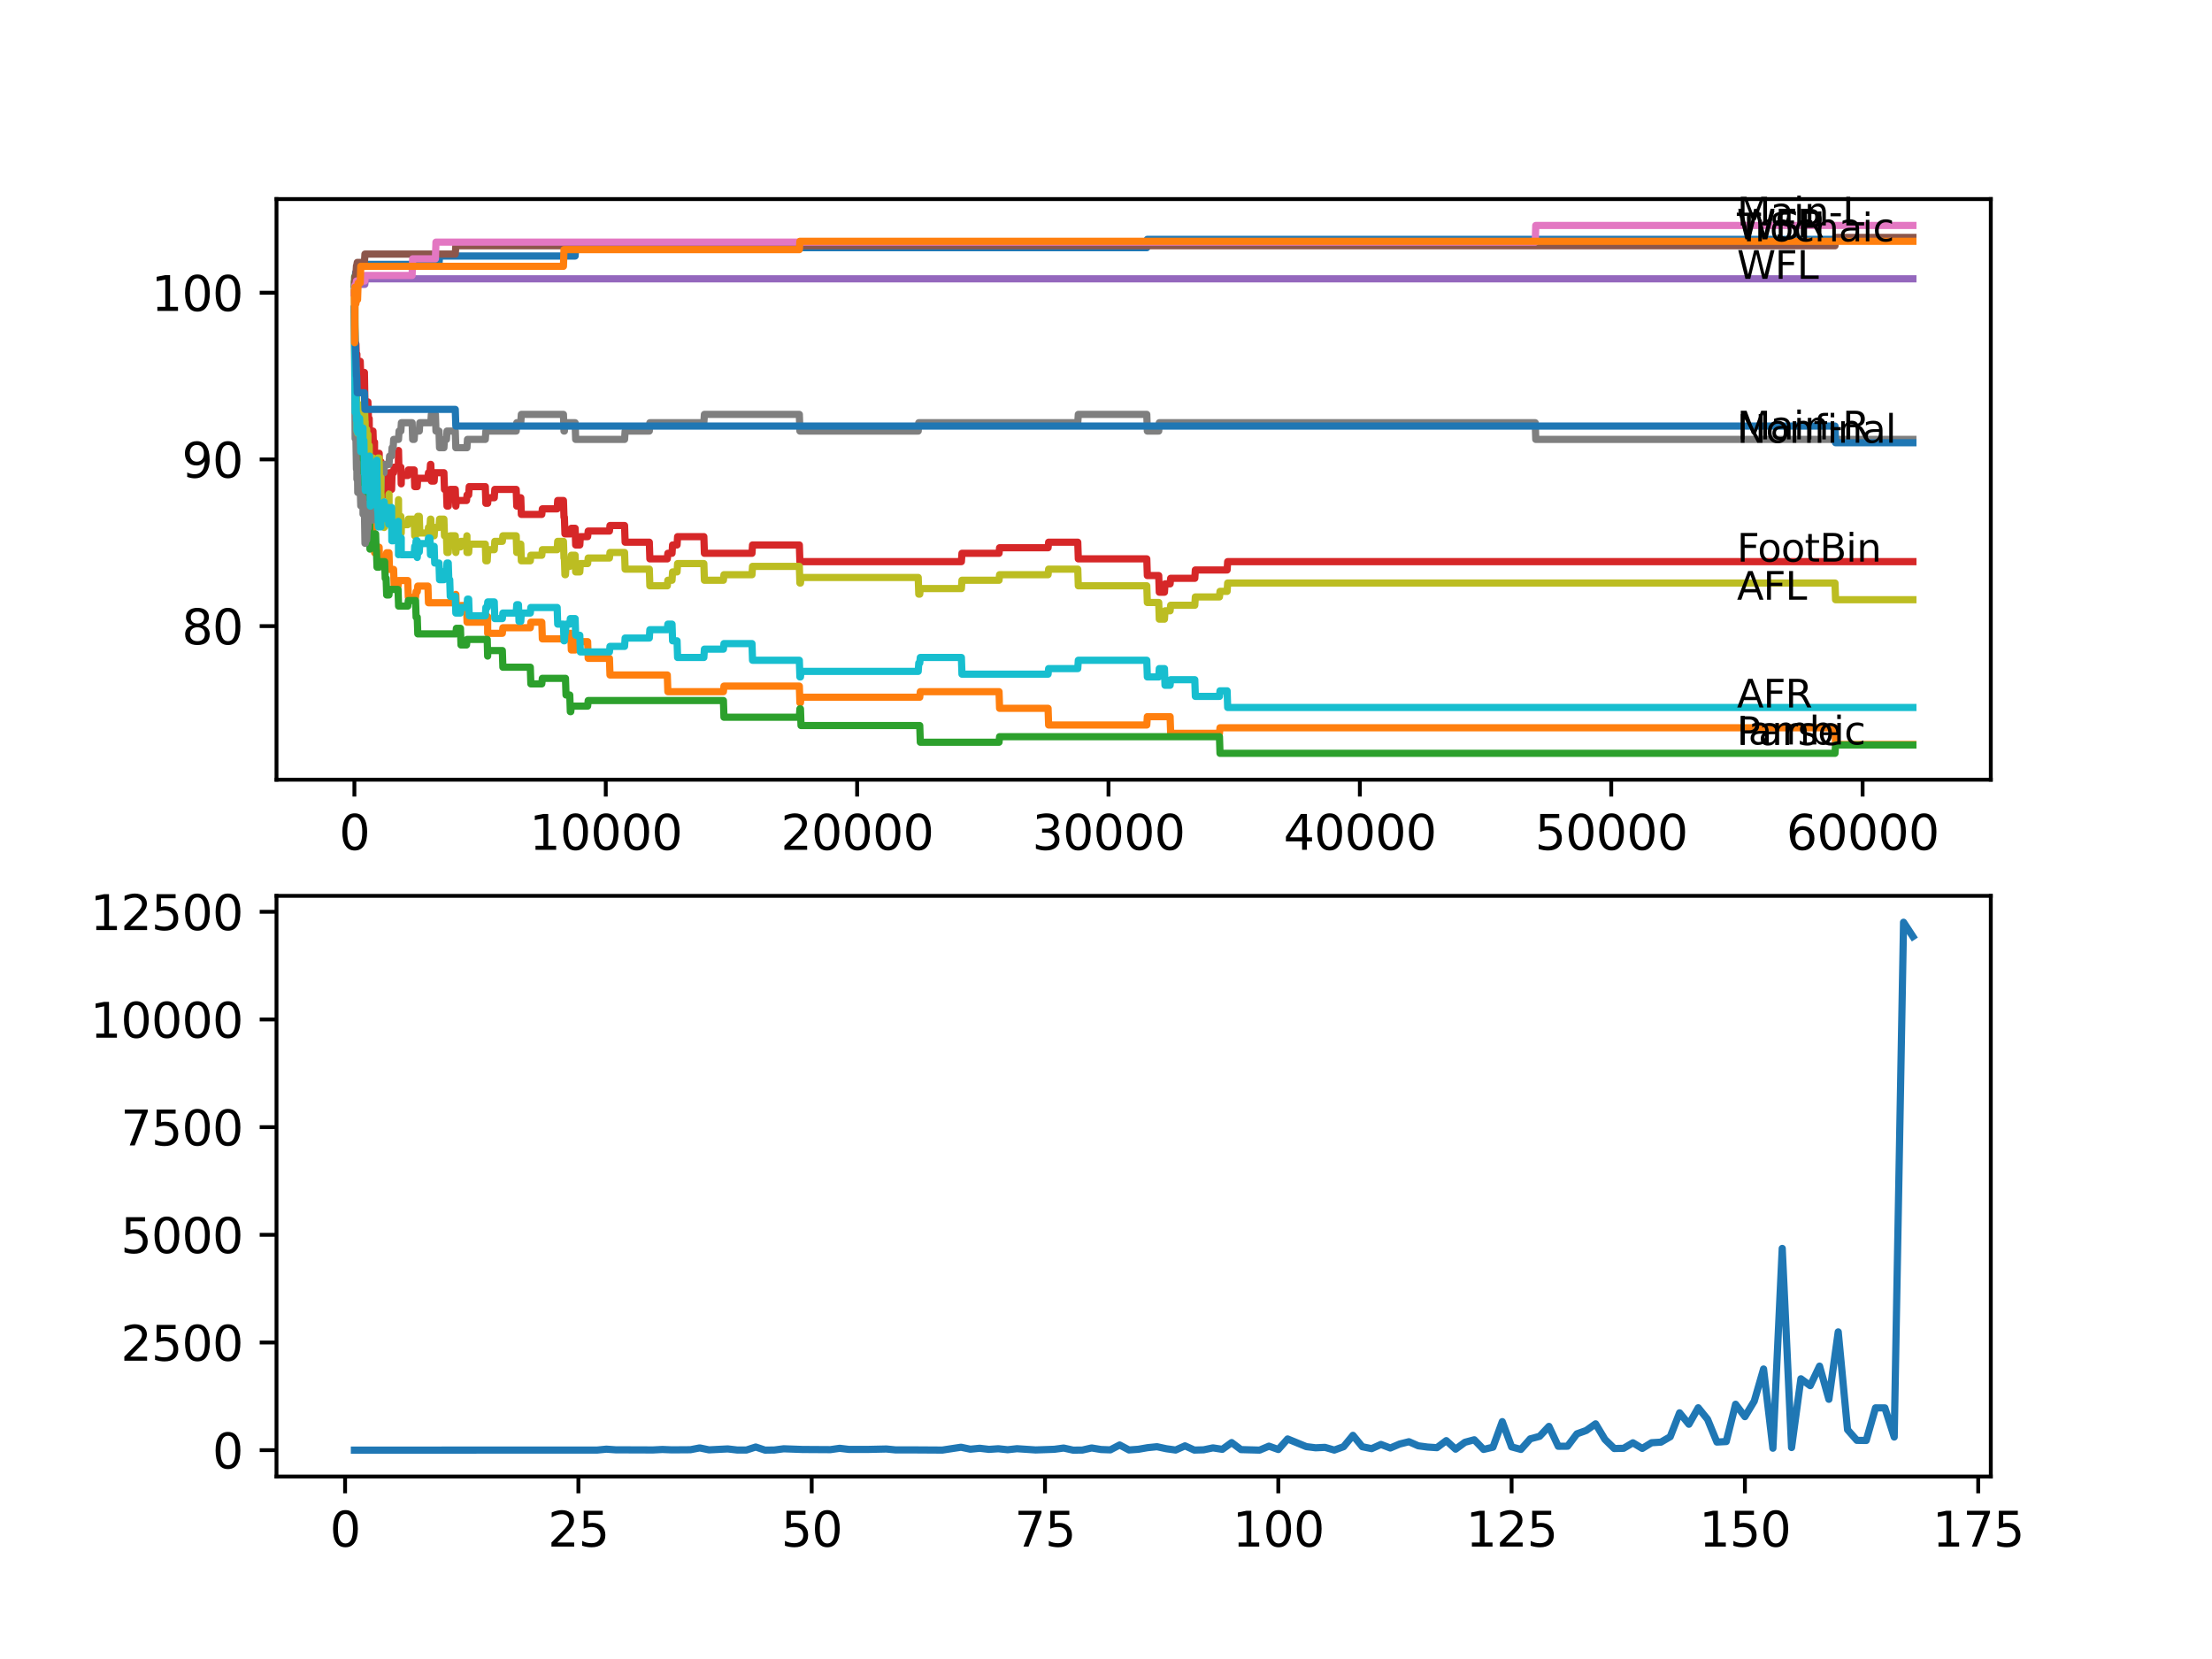 <?xml version="1.0" encoding="utf-8" standalone="no"?>
<!DOCTYPE svg PUBLIC "-//W3C//DTD SVG 1.1//EN"
  "http://www.w3.org/Graphics/SVG/1.1/DTD/svg11.dtd">
<svg xmlns:xlink="http://www.w3.org/1999/xlink" width="460.8pt" height="345.6pt" viewBox="0 0 460.8 345.6" xmlns="http://www.w3.org/2000/svg" version="1.1">
 <defs>
  <style type="text/css">*{stroke-linejoin: round; stroke-linecap: butt}</style>
 </defs>
 <g id="figure_1">
  <g id="patch_1">
   <path d="M 0 345.6 
L 460.8 345.6 
L 460.8 0 
L 0 0 
z
" style="fill: #ffffff"/>
  </g>
  <g id="axes_1">
   <g id="patch_2">
    <path d="M 57.6 162.432 
L 414.72 162.432 
L 414.72 41.472 
L 57.6 41.472 
z
" style="fill: #ffffff"/>
   </g>
   <g id="matplotlib.axis_1">
    <g id="xtick_1">
     <g id="line2d_1">
      <defs>
       <path id="md9ce8e6c8e" d="M 0 0 
L 0 3.5 
" style="stroke: #000000; stroke-width: 0.8"/>
      </defs>
      <g>
       <use xlink:href="#md9ce8e6c8e" x="73.827" y="162.432" style="stroke: #000000; stroke-width: 0.8"/>
      </g>
     </g>
     <g id="text_1">
      <!-- 0 -->
      <g transform="translate(70.646 177.03)scale(0.1 -0.1)">
       <defs>
        <path id="DejaVuSans-30" d="M 2034 4250 
Q 1547 4250 1301 3770 
Q 1056 3291 1056 2328 
Q 1056 1369 1301 889 
Q 1547 409 2034 409 
Q 2525 409 2770 889 
Q 3016 1369 3016 2328 
Q 3016 3291 2770 3770 
Q 2525 4250 2034 4250 
z
M 2034 4750 
Q 2819 4750 3233 4129 
Q 3647 3509 3647 2328 
Q 3647 1150 3233 529 
Q 2819 -91 2034 -91 
Q 1250 -91 836 529 
Q 422 1150 422 2328 
Q 422 3509 836 4129 
Q 1250 4750 2034 4750 
z
" transform="scale(0.016)"/>
       </defs>
       <use xlink:href="#DejaVuSans-30"/>
      </g>
     </g>
    </g>
    <g id="xtick_2">
     <g id="line2d_2">
      <g>
       <use xlink:href="#md9ce8e6c8e" x="126.192" y="162.432" style="stroke: #000000; stroke-width: 0.8"/>
      </g>
     </g>
     <g id="text_2">
      <!-- 10000 -->
      <g transform="translate(110.286 177.03)scale(0.1 -0.1)">
       <defs>
        <path id="DejaVuSans-31" d="M 794 531 
L 1825 531 
L 1825 4091 
L 703 3866 
L 703 4441 
L 1819 4666 
L 2450 4666 
L 2450 531 
L 3481 531 
L 3481 0 
L 794 0 
L 794 531 
z
" transform="scale(0.016)"/>
       </defs>
       <use xlink:href="#DejaVuSans-31"/>
       <use xlink:href="#DejaVuSans-30" x="63.623"/>
       <use xlink:href="#DejaVuSans-30" x="127.246"/>
       <use xlink:href="#DejaVuSans-30" x="190.869"/>
       <use xlink:href="#DejaVuSans-30" x="254.492"/>
      </g>
     </g>
    </g>
    <g id="xtick_3">
     <g id="line2d_3">
      <g>
       <use xlink:href="#md9ce8e6c8e" x="178.556" y="162.432" style="stroke: #000000; stroke-width: 0.8"/>
      </g>
     </g>
     <g id="text_3">
      <!-- 20000 -->
      <g transform="translate(162.65 177.03)scale(0.1 -0.1)">
       <defs>
        <path id="DejaVuSans-32" d="M 1228 531 
L 3431 531 
L 3431 0 
L 469 0 
L 469 531 
Q 828 903 1448 1529 
Q 2069 2156 2228 2338 
Q 2531 2678 2651 2914 
Q 2772 3150 2772 3378 
Q 2772 3750 2511 3984 
Q 2250 4219 1831 4219 
Q 1534 4219 1204 4116 
Q 875 4013 500 3803 
L 500 4441 
Q 881 4594 1212 4672 
Q 1544 4750 1819 4750 
Q 2544 4750 2975 4387 
Q 3406 4025 3406 3419 
Q 3406 3131 3298 2873 
Q 3191 2616 2906 2266 
Q 2828 2175 2409 1742 
Q 1991 1309 1228 531 
z
" transform="scale(0.016)"/>
       </defs>
       <use xlink:href="#DejaVuSans-32"/>
       <use xlink:href="#DejaVuSans-30" x="63.623"/>
       <use xlink:href="#DejaVuSans-30" x="127.246"/>
       <use xlink:href="#DejaVuSans-30" x="190.869"/>
       <use xlink:href="#DejaVuSans-30" x="254.492"/>
      </g>
     </g>
    </g>
    <g id="xtick_4">
     <g id="line2d_4">
      <g>
       <use xlink:href="#md9ce8e6c8e" x="230.921" y="162.432" style="stroke: #000000; stroke-width: 0.8"/>
      </g>
     </g>
     <g id="text_4">
      <!-- 30000 -->
      <g transform="translate(215.015 177.03)scale(0.1 -0.1)">
       <defs>
        <path id="DejaVuSans-33" d="M 2597 2516 
Q 3050 2419 3304 2112 
Q 3559 1806 3559 1356 
Q 3559 666 3084 287 
Q 2609 -91 1734 -91 
Q 1441 -91 1130 -33 
Q 819 25 488 141 
L 488 750 
Q 750 597 1062 519 
Q 1375 441 1716 441 
Q 2309 441 2620 675 
Q 2931 909 2931 1356 
Q 2931 1769 2642 2001 
Q 2353 2234 1838 2234 
L 1294 2234 
L 1294 2753 
L 1863 2753 
Q 2328 2753 2575 2939 
Q 2822 3125 2822 3475 
Q 2822 3834 2567 4026 
Q 2313 4219 1838 4219 
Q 1578 4219 1281 4162 
Q 984 4106 628 3988 
L 628 4550 
Q 988 4650 1302 4700 
Q 1616 4750 1894 4750 
Q 2613 4750 3031 4423 
Q 3450 4097 3450 3541 
Q 3450 3153 3228 2886 
Q 3006 2619 2597 2516 
z
" transform="scale(0.016)"/>
       </defs>
       <use xlink:href="#DejaVuSans-33"/>
       <use xlink:href="#DejaVuSans-30" x="63.623"/>
       <use xlink:href="#DejaVuSans-30" x="127.246"/>
       <use xlink:href="#DejaVuSans-30" x="190.869"/>
       <use xlink:href="#DejaVuSans-30" x="254.492"/>
      </g>
     </g>
    </g>
    <g id="xtick_5">
     <g id="line2d_5">
      <g>
       <use xlink:href="#md9ce8e6c8e" x="283.285" y="162.432" style="stroke: #000000; stroke-width: 0.8"/>
      </g>
     </g>
     <g id="text_5">
      <!-- 40000 -->
      <g transform="translate(267.379 177.03)scale(0.1 -0.1)">
       <defs>
        <path id="DejaVuSans-34" d="M 2419 4116 
L 825 1625 
L 2419 1625 
L 2419 4116 
z
M 2253 4666 
L 3047 4666 
L 3047 1625 
L 3713 1625 
L 3713 1100 
L 3047 1100 
L 3047 0 
L 2419 0 
L 2419 1100 
L 313 1100 
L 313 1709 
L 2253 4666 
z
" transform="scale(0.016)"/>
       </defs>
       <use xlink:href="#DejaVuSans-34"/>
       <use xlink:href="#DejaVuSans-30" x="63.623"/>
       <use xlink:href="#DejaVuSans-30" x="127.246"/>
       <use xlink:href="#DejaVuSans-30" x="190.869"/>
       <use xlink:href="#DejaVuSans-30" x="254.492"/>
      </g>
     </g>
    </g>
    <g id="xtick_6">
     <g id="line2d_6">
      <g>
       <use xlink:href="#md9ce8e6c8e" x="335.65" y="162.432" style="stroke: #000000; stroke-width: 0.8"/>
      </g>
     </g>
     <g id="text_6">
      <!-- 50000 -->
      <g transform="translate(319.744 177.03)scale(0.1 -0.1)">
       <defs>
        <path id="DejaVuSans-35" d="M 691 4666 
L 3169 4666 
L 3169 4134 
L 1269 4134 
L 1269 2991 
Q 1406 3038 1543 3061 
Q 1681 3084 1819 3084 
Q 2600 3084 3056 2656 
Q 3513 2228 3513 1497 
Q 3513 744 3044 326 
Q 2575 -91 1722 -91 
Q 1428 -91 1123 -41 
Q 819 9 494 109 
L 494 744 
Q 775 591 1075 516 
Q 1375 441 1709 441 
Q 2250 441 2565 725 
Q 2881 1009 2881 1497 
Q 2881 1984 2565 2268 
Q 2250 2553 1709 2553 
Q 1456 2553 1204 2497 
Q 953 2441 691 2322 
L 691 4666 
z
" transform="scale(0.016)"/>
       </defs>
       <use xlink:href="#DejaVuSans-35"/>
       <use xlink:href="#DejaVuSans-30" x="63.623"/>
       <use xlink:href="#DejaVuSans-30" x="127.246"/>
       <use xlink:href="#DejaVuSans-30" x="190.869"/>
       <use xlink:href="#DejaVuSans-30" x="254.492"/>
      </g>
     </g>
    </g>
    <g id="xtick_7">
     <g id="line2d_7">
      <g>
       <use xlink:href="#md9ce8e6c8e" x="388.014" y="162.432" style="stroke: #000000; stroke-width: 0.8"/>
      </g>
     </g>
     <g id="text_7">
      <!-- 60000 -->
      <g transform="translate(372.108 177.03)scale(0.1 -0.1)">
       <defs>
        <path id="DejaVuSans-36" d="M 2113 2584 
Q 1688 2584 1439 2293 
Q 1191 2003 1191 1497 
Q 1191 994 1439 701 
Q 1688 409 2113 409 
Q 2538 409 2786 701 
Q 3034 994 3034 1497 
Q 3034 2003 2786 2293 
Q 2538 2584 2113 2584 
z
M 3366 4563 
L 3366 3988 
Q 3128 4100 2886 4159 
Q 2644 4219 2406 4219 
Q 1781 4219 1451 3797 
Q 1122 3375 1075 2522 
Q 1259 2794 1537 2939 
Q 1816 3084 2150 3084 
Q 2853 3084 3261 2657 
Q 3669 2231 3669 1497 
Q 3669 778 3244 343 
Q 2819 -91 2113 -91 
Q 1303 -91 875 529 
Q 447 1150 447 2328 
Q 447 3434 972 4092 
Q 1497 4750 2381 4750 
Q 2619 4750 2861 4703 
Q 3103 4656 3366 4563 
z
" transform="scale(0.016)"/>
       </defs>
       <use xlink:href="#DejaVuSans-36"/>
       <use xlink:href="#DejaVuSans-30" x="63.623"/>
       <use xlink:href="#DejaVuSans-30" x="127.246"/>
       <use xlink:href="#DejaVuSans-30" x="190.869"/>
       <use xlink:href="#DejaVuSans-30" x="254.492"/>
      </g>
     </g>
    </g>
   </g>
   <g id="matplotlib.axis_2">
    <g id="ytick_1">
     <g id="line2d_8">
      <defs>
       <path id="me096896480" d="M 0 0 
L -3.5 0 
" style="stroke: #000000; stroke-width: 0.8"/>
      </defs>
      <g>
       <use xlink:href="#me096896480" x="57.6" y="130.427" style="stroke: #000000; stroke-width: 0.8"/>
      </g>
     </g>
     <g id="text_8">
      <!-- 80 -->
      <g transform="translate(37.875 134.226)scale(0.1 -0.1)">
       <defs>
        <path id="DejaVuSans-38" d="M 2034 2216 
Q 1584 2216 1326 1975 
Q 1069 1734 1069 1313 
Q 1069 891 1326 650 
Q 1584 409 2034 409 
Q 2484 409 2743 651 
Q 3003 894 3003 1313 
Q 3003 1734 2745 1975 
Q 2488 2216 2034 2216 
z
M 1403 2484 
Q 997 2584 770 2862 
Q 544 3141 544 3541 
Q 544 4100 942 4425 
Q 1341 4750 2034 4750 
Q 2731 4750 3128 4425 
Q 3525 4100 3525 3541 
Q 3525 3141 3298 2862 
Q 3072 2584 2669 2484 
Q 3125 2378 3379 2068 
Q 3634 1759 3634 1313 
Q 3634 634 3220 271 
Q 2806 -91 2034 -91 
Q 1263 -91 848 271 
Q 434 634 434 1313 
Q 434 1759 690 2068 
Q 947 2378 1403 2484 
z
M 1172 3481 
Q 1172 3119 1398 2916 
Q 1625 2713 2034 2713 
Q 2441 2713 2670 2916 
Q 2900 3119 2900 3481 
Q 2900 3844 2670 4047 
Q 2441 4250 2034 4250 
Q 1625 4250 1398 4047 
Q 1172 3844 1172 3481 
z
" transform="scale(0.016)"/>
       </defs>
       <use xlink:href="#DejaVuSans-38"/>
       <use xlink:href="#DejaVuSans-30" x="63.623"/>
      </g>
     </g>
    </g>
    <g id="ytick_2">
     <g id="line2d_9">
      <g>
       <use xlink:href="#me096896480" x="57.6" y="95.701" style="stroke: #000000; stroke-width: 0.8"/>
      </g>
     </g>
     <g id="text_9">
      <!-- 90 -->
      <g transform="translate(37.875 99.501)scale(0.1 -0.1)">
       <defs>
        <path id="DejaVuSans-39" d="M 703 97 
L 703 672 
Q 941 559 1184 500 
Q 1428 441 1663 441 
Q 2288 441 2617 861 
Q 2947 1281 2994 2138 
Q 2813 1869 2534 1725 
Q 2256 1581 1919 1581 
Q 1219 1581 811 2004 
Q 403 2428 403 3163 
Q 403 3881 828 4315 
Q 1253 4750 1959 4750 
Q 2769 4750 3195 4129 
Q 3622 3509 3622 2328 
Q 3622 1225 3098 567 
Q 2575 -91 1691 -91 
Q 1453 -91 1209 -44 
Q 966 3 703 97 
z
M 1959 2075 
Q 2384 2075 2632 2365 
Q 2881 2656 2881 3163 
Q 2881 3666 2632 3958 
Q 2384 4250 1959 4250 
Q 1534 4250 1286 3958 
Q 1038 3666 1038 3163 
Q 1038 2656 1286 2365 
Q 1534 2075 1959 2075 
z
" transform="scale(0.016)"/>
       </defs>
       <use xlink:href="#DejaVuSans-39"/>
       <use xlink:href="#DejaVuSans-30" x="63.623"/>
      </g>
     </g>
    </g>
    <g id="ytick_3">
     <g id="line2d_10">
      <g>
       <use xlink:href="#me096896480" x="57.6" y="60.976" style="stroke: #000000; stroke-width: 0.8"/>
      </g>
     </g>
     <g id="text_10">
      <!-- 100 -->
      <g transform="translate(31.512 64.775)scale(0.1 -0.1)">
       <use xlink:href="#DejaVuSans-31"/>
       <use xlink:href="#DejaVuSans-30" x="63.623"/>
       <use xlink:href="#DejaVuSans-30" x="127.246"/>
      </g>
     </g>
    </g>
   </g>
   <g id="line2d_11">
    <path d="M 73.833 60.976 
L 73.958 58.545 
L 73.969 58.545 
L 74.084 56.809 
L 74.346 56.809 
L 74.461 55.073 
L 91.448 55.073 
L 91.563 53.336 
L 119.809 53.336 
L 119.924 51.6 
L 238.896 51.6 
L 239.011 49.864 
L 398.487 49.864 
L 398.487 49.864 
" clip-path="url(#p4c810c1d4b)" style="fill: none; stroke: #1f77b4; stroke-width: 1.5; stroke-linecap: square"/>
   </g>
   <g id="line2d_12">
    <path d="M 73.833 60.976 
L 73.838 60.976 
L 73.869 60.282 
L 73.885 65.49 
L 74.011 75.908 
L 74.026 75.908 
L 74.152 86.326 
L 74.267 86.326 
L 74.309 85.631 
L 74.314 89.104 
L 74.377 86.21 
L 74.403 89.682 
L 74.487 88.525 
L 74.524 88.525 
L 74.639 94.312 
L 74.943 94.312 
L 75.058 97.785 
L 75.194 97.785 
L 75.215 96.627 
L 75.22 100.1 
L 75.299 98.942 
L 75.618 98.942 
L 75.639 97.785 
L 75.645 101.257 
L 75.718 101.257 
L 75.995 101.257 
L 76.095 96.627 
L 76.111 100.1 
L 76.158 100.1 
L 76.273 103.573 
L 76.472 103.573 
L 76.587 107.045 
L 76.765 107.045 
L 76.88 105.888 
L 76.99 105.888 
L 77.069 101.257 
L 77.106 104.73 
L 77.226 104.73 
L 77.341 108.203 
L 77.582 108.203 
L 77.697 111.675 
L 77.928 111.675 
L 78.043 115.148 
L 78.425 115.148 
L 78.54 113.99 
L 78.98 113.99 
L 79.095 117.463 
L 80.132 117.463 
L 80.247 116.305 
L 80.436 116.305 
L 80.551 115.148 
L 81.028 115.148 
L 81.143 118.62 
L 81.996 118.62 
L 82.112 122.093 
L 82.918 122.093 
L 83.033 120.935 
L 84.944 120.935 
L 85.06 124.408 
L 86.568 124.408 
L 86.683 123.25 
L 86.919 123.25 
L 87.034 122.093 
L 89.144 122.093 
L 89.259 125.565 
L 94.841 125.565 
L 94.957 123.829 
L 94.962 123.829 
L 95.077 127.302 
L 95.92 127.302 
L 96.035 126.144 
L 97.182 126.144 
L 97.297 129.617 
L 101.497 129.617 
L 101.586 128.459 
L 101.591 131.932 
L 101.596 131.932 
L 104.644 131.932 
L 104.759 130.774 
L 110.472 130.774 
L 110.587 129.617 
L 112.865 129.617 
L 112.98 133.089 
L 118.693 133.089 
L 118.809 131.932 
L 118.903 131.932 
L 119.018 135.404 
L 119.809 135.404 
L 119.924 133.668 
L 122.416 133.668 
L 122.532 137.14 
L 126.956 137.14 
L 127.072 140.613 
L 139.011 140.613 
L 139.126 144.085 
L 150.699 144.085 
L 150.814 142.928 
L 166.518 142.928 
L 166.633 146.4 
L 166.753 146.4 
L 166.869 145.243 
L 191.6 145.243 
L 191.716 144.085 
L 208.116 144.085 
L 208.231 147.558 
L 218.333 147.558 
L 218.448 151.031 
L 238.896 151.031 
L 239.011 149.294 
L 243.755 149.294 
L 243.871 152.767 
L 254.035 152.767 
L 254.15 151.609 
L 382.265 151.609 
L 382.38 155.082 
L 398.487 155.082 
L 398.487 155.082 
" clip-path="url(#p4c810c1d4b)" style="fill: none; stroke: #ff7f0e; stroke-width: 1.5; stroke-linecap: square"/>
   </g>
   <g id="line2d_13">
    <path d="M 73.833 59.24 
L 73.875 57.677 
L 73.89 63.754 
L 73.911 62.018 
L 74.026 84.3 
L 74.053 83.721 
L 74.063 83.721 
L 74.105 87.194 
L 74.152 83.432 
L 74.173 83.432 
L 74.267 83.432 
L 74.377 89.682 
L 74.383 88.988 
L 74.403 88.988 
L 74.519 92.46 
L 74.524 92.46 
L 74.582 91.766 
L 74.587 95.238 
L 74.613 95.238 
L 74.943 95.238 
L 75.058 94.081 
L 75.194 94.081 
L 75.309 100.158 
L 75.618 100.158 
L 75.734 103.63 
L 75.912 103.63 
L 76.027 101.894 
L 76.058 101.894 
L 76.095 105.367 
L 76.173 104.672 
L 76.472 104.672 
L 76.587 103.978 
L 76.765 103.978 
L 76.88 107.45 
L 76.99 107.45 
L 77.069 114.395 
L 77.106 113.238 
L 77.582 113.238 
L 77.697 112.37 
L 77.928 112.37 
L 78.043 111.212 
L 78.247 111.212 
L 78.362 114.685 
L 78.425 114.685 
L 78.54 118.157 
L 78.98 118.157 
L 79.095 117 
L 80.132 117 
L 80.247 120.472 
L 80.436 120.472 
L 80.551 123.945 
L 81.028 123.945 
L 81.143 122.787 
L 82.918 122.787 
L 83.033 126.26 
L 84.944 126.26 
L 85.06 125.102 
L 86.568 125.102 
L 86.683 128.575 
L 86.919 128.575 
L 87.034 132.047 
L 94.962 132.047 
L 95.077 130.89 
L 95.92 130.89 
L 96.035 134.362 
L 97.182 134.362 
L 97.297 133.205 
L 101.497 133.205 
L 101.586 136.677 
L 101.607 135.52 
L 104.644 135.52 
L 104.759 138.992 
L 110.472 138.992 
L 110.587 142.465 
L 112.865 142.465 
L 112.98 141.307 
L 117.798 141.307 
L 117.913 144.78 
L 118.693 144.78 
L 118.809 148.252 
L 118.903 148.252 
L 119.018 147.095 
L 122.416 147.095 
L 122.532 145.937 
L 150.699 145.937 
L 150.814 149.41 
L 166.518 149.41 
L 166.633 147.674 
L 166.753 147.674 
L 166.869 151.146 
L 191.6 151.146 
L 191.716 154.619 
L 208.116 154.619 
L 208.231 153.461 
L 254.035 153.461 
L 254.15 156.934 
L 382.265 156.934 
L 382.38 155.198 
L 398.487 155.198 
L 398.487 155.198 
" clip-path="url(#p4c810c1d4b)" style="fill: none; stroke: #2ca02c; stroke-width: 1.5; stroke-linecap: square"/>
   </g>
   <g id="line2d_14">
    <path d="M 73.833 64.449 
L 73.843 64.449 
L 73.953 79.207 
L 73.875 63.87 
L 73.969 76.892 
L 73.979 76.892 
L 74.11 71.683 
L 74.147 71.683 
L 74.262 75.156 
L 74.267 75.156 
L 74.346 73.767 
L 74.351 77.239 
L 74.362 77.239 
L 74.377 77.239 
L 74.487 76.545 
L 74.524 80.017 
L 74.602 79.323 
L 74.634 79.323 
L 74.749 78.165 
L 74.906 78.165 
L 75.021 75.271 
L 75.042 75.271 
L 75.158 78.744 
L 75.215 78.744 
L 75.33 77.876 
L 75.613 77.876 
L 75.618 81.348 
L 75.723 79.323 
L 75.807 79.323 
L 75.912 77.586 
L 76.032 84.531 
L 76.058 84.531 
L 76.095 88.004 
L 76.168 86.152 
L 76.472 86.152 
L 76.598 83.721 
L 76.639 83.721 
L 76.755 87.194 
L 76.907 87.194 
L 76.99 94.139 
L 77.022 92.981 
L 77.058 89.509 
L 77.132 91.824 
L 77.226 91.824 
L 77.341 90.666 
L 77.582 90.666 
L 77.697 89.798 
L 77.812 93.271 
L 77.928 93.271 
L 78.022 92.113 
L 78.027 95.586 
L 78.195 95.586 
L 78.31 99.058 
L 78.425 99.058 
L 78.509 102.531 
L 78.535 100.794 
L 78.655 97.322 
L 78.718 97.322 
L 78.834 95.586 
L 78.98 95.586 
L 78.991 94.428 
L 78.996 97.901 
L 79.08 97.901 
L 79.258 97.901 
L 79.336 96.164 
L 79.341 99.637 
L 79.362 99.637 
L 80.001 99.637 
L 80.027 103.11 
L 80.111 101.373 
L 80.855 101.373 
L 80.97 99.637 
L 81.028 99.637 
L 81.143 98.479 
L 81.567 98.479 
L 81.577 101.952 
L 81.677 98.479 
L 81.996 98.479 
L 82.112 97.322 
L 82.986 97.322 
L 83.017 93.849 
L 83.096 97.322 
L 83.504 97.322 
L 83.583 100.794 
L 83.614 99.058 
L 84.944 99.058 
L 85.06 97.901 
L 86.28 97.901 
L 86.395 101.373 
L 86.908 101.373 
L 87.023 99.637 
L 89.144 99.637 
L 89.259 98.479 
L 89.563 98.479 
L 89.678 96.743 
L 89.746 96.743 
L 89.861 100.216 
L 90.443 100.216 
L 90.558 98.479 
L 92.474 98.479 
L 92.59 101.952 
L 93.003 101.952 
L 93.119 105.425 
L 93.38 105.425 
L 93.496 103.688 
L 93.684 103.688 
L 93.799 101.952 
L 94.841 101.952 
L 94.957 105.425 
L 94.962 105.425 
L 95.077 104.267 
L 97.182 104.267 
L 97.297 103.11 
L 97.632 103.11 
L 97.748 101.373 
L 101.099 101.373 
L 101.214 104.846 
L 101.586 104.846 
L 101.701 103.688 
L 102.963 103.688 
L 103.078 101.952 
L 107.535 101.952 
L 107.65 105.425 
L 108.006 105.425 
L 108.121 103.688 
L 108.488 103.688 
L 108.603 107.161 
L 112.865 107.161 
L 112.98 106.003 
L 116.065 106.003 
L 116.18 104.267 
L 117.374 104.267 
L 117.489 107.74 
L 117.573 107.74 
L 117.688 111.212 
L 118.903 111.212 
L 119.018 110.055 
L 119.809 110.055 
L 119.924 113.527 
L 120.783 113.527 
L 120.898 111.791 
L 122.416 111.791 
L 122.532 110.633 
L 126.956 110.633 
L 127.072 109.476 
L 130.109 109.476 
L 130.224 112.948 
L 135.262 112.948 
L 135.377 116.421 
L 139.011 116.421 
L 139.126 115.263 
L 139.995 115.263 
L 140.11 113.527 
L 141.043 113.527 
L 141.158 111.791 
L 146.625 111.791 
L 146.74 115.263 
L 156.652 115.263 
L 156.768 113.527 
L 166.518 113.527 
L 166.633 117 
L 200.277 117 
L 200.392 115.263 
L 208.116 115.263 
L 208.231 114.106 
L 218.333 114.106 
L 218.448 112.948 
L 224.517 112.948 
L 224.632 116.421 
L 238.896 116.421 
L 239.011 119.893 
L 241.383 119.893 
L 241.499 123.366 
L 242.577 123.366 
L 242.692 121.63 
L 243.755 121.63 
L 243.871 120.472 
L 248.898 120.472 
L 249.013 118.736 
L 255.632 118.736 
L 255.747 117 
L 398.487 117 
L 398.487 117 
" clip-path="url(#p4c810c1d4b)" style="fill: none; stroke: #d62728; stroke-width: 1.5; stroke-linecap: square"/>
   </g>
   <g id="line2d_15">
    <path d="M 73.833 60.976 
L 73.948 60.108 
L 74.136 60.108 
L 74.252 59.24 
L 75.995 59.24 
L 76.111 58.082 
L 398.487 58.082 
L 398.487 58.082 
" clip-path="url(#p4c810c1d4b)" style="fill: none; stroke: #9467bd; stroke-width: 1.5; stroke-linecap: square"/>
   </g>
   <g id="line2d_16">
    <path d="M 73.833 59.24 
L 73.838 59.24 
L 73.958 57.677 
L 74.026 57.677 
L 74.142 57.098 
L 74.147 57.098 
L 74.262 55.362 
L 74.309 55.362 
L 74.424 54.668 
L 75.912 54.668 
L 76.027 52.931 
L 94.841 52.931 
L 94.957 51.195 
L 382.265 51.195 
L 382.38 49.459 
L 398.487 49.459 
L 398.487 49.459 
" clip-path="url(#p4c810c1d4b)" style="fill: none; stroke: #8c564b; stroke-width: 1.5; stroke-linecap: square"/>
   </g>
   <g id="line2d_17">
    <path d="M 73.833 60.976 
L 73.953 59.413 
L 74.136 59.413 
L 74.252 58.545 
L 75.995 58.545 
L 76.111 57.388 
L 85.85 57.388 
L 85.966 53.915 
L 90.705 53.915 
L 90.82 50.443 
L 319.815 50.443 
L 319.93 46.97 
L 398.487 46.97 
L 398.487 46.97 
" clip-path="url(#p4c810c1d4b)" style="fill: none; stroke: #e377c2; stroke-width: 1.5; stroke-linecap: square"/>
   </g>
   <g id="line2d_18">
    <path d="M 73.833 64.449 
L 73.979 91.361 
L 74.026 91.361 
L 74.136 90.782 
L 74.257 97.727 
L 74.267 97.727 
L 74.346 96.338 
L 74.351 99.811 
L 74.362 99.811 
L 74.377 99.811 
L 74.487 99.116 
L 74.524 102.589 
L 74.602 101.894 
L 75.042 101.894 
L 75.158 105.367 
L 75.613 105.367 
L 75.618 103.63 
L 75.624 107.103 
L 75.718 106.235 
L 75.912 106.235 
L 76.032 113.18 
L 76.095 113.18 
L 76.21 112.485 
L 76.383 112.485 
L 76.498 110.055 
L 76.639 110.055 
L 76.755 108.318 
L 76.907 108.318 
L 76.99 104.846 
L 77.016 108.318 
L 77.697 108.318 
L 77.812 106.582 
L 78.022 106.582 
L 78.137 104.846 
L 78.195 104.846 
L 78.31 101.952 
L 78.425 101.952 
L 78.54 105.425 
L 78.975 105.425 
L 79.095 101.952 
L 79.336 101.952 
L 79.457 98.479 
L 80.001 98.479 
L 80.116 96.743 
L 81.043 96.743 
L 81.159 95.007 
L 81.567 95.007 
L 81.682 93.271 
L 81.897 93.271 
L 82.012 91.534 
L 83.017 91.534 
L 83.133 89.798 
L 83.504 89.798 
L 83.62 88.062 
L 85.85 88.062 
L 85.966 91.534 
L 86.28 91.534 
L 86.395 89.798 
L 87.343 89.798 
L 87.458 88.062 
L 89.746 88.062 
L 89.861 86.326 
L 90.705 86.326 
L 90.82 89.798 
L 91.448 89.798 
L 91.563 93.271 
L 92.474 93.271 
L 92.59 91.534 
L 93.003 91.534 
L 93.119 89.798 
L 94.841 89.798 
L 94.957 93.271 
L 97.271 93.271 
L 97.386 91.534 
L 101.099 91.534 
L 101.214 89.798 
L 107.535 89.798 
L 107.65 88.062 
L 108.488 88.062 
L 108.603 86.326 
L 117.374 86.326 
L 117.489 89.798 
L 117.573 89.798 
L 117.688 88.062 
L 119.809 88.062 
L 119.924 91.534 
L 130.109 91.534 
L 130.224 89.798 
L 135.262 89.798 
L 135.377 88.062 
L 146.625 88.062 
L 146.74 86.326 
L 166.518 86.326 
L 166.633 89.798 
L 191.281 89.798 
L 191.396 88.062 
L 224.517 88.062 
L 224.632 86.326 
L 238.896 86.326 
L 239.011 89.798 
L 241.383 89.798 
L 241.499 88.062 
L 319.815 88.062 
L 319.93 91.534 
L 398.487 91.534 
L 398.487 91.534 
" clip-path="url(#p4c810c1d4b)" style="fill: none; stroke: #7f7f7f; stroke-width: 1.5; stroke-linecap: square"/>
   </g>
   <g id="line2d_19">
    <path d="M 73.833 64.449 
L 73.953 77.76 
L 73.958 76.602 
L 73.964 76.602 
L 74.026 75.445 
L 73.974 78.918 
L 74.068 77.76 
L 74.105 77.76 
L 74.136 76.602 
L 74.152 83.548 
L 74.189 83.548 
L 74.267 83.548 
L 74.309 82.853 
L 74.314 86.326 
L 74.346 86.326 
L 74.367 89.798 
L 74.456 86.789 
L 74.487 86.789 
L 74.524 90.261 
L 74.597 88.409 
L 74.634 88.409 
L 74.749 87.252 
L 74.906 87.252 
L 75.021 84.358 
L 75.042 84.358 
L 75.158 87.83 
L 75.194 87.83 
L 75.315 84.647 
L 75.613 84.647 
L 75.618 88.12 
L 75.723 86.094 
L 75.807 86.094 
L 75.912 84.358 
L 76.027 87.83 
L 76.058 87.83 
L 76.095 91.303 
L 76.168 89.451 
L 76.383 89.451 
L 76.472 92.923 
L 76.498 92.229 
L 76.55 92.229 
L 76.639 90.493 
L 76.645 93.965 
L 76.655 93.965 
L 76.765 93.965 
L 76.88 92.808 
L 76.907 92.808 
L 76.99 99.753 
L 77.022 98.595 
L 77.058 95.123 
L 77.132 97.438 
L 77.226 97.438 
L 77.341 96.28 
L 77.582 96.28 
L 77.697 95.412 
L 77.812 98.885 
L 77.928 98.885 
L 78.022 97.727 
L 78.027 101.2 
L 78.195 101.2 
L 78.247 104.672 
L 78.305 103.515 
L 78.425 103.515 
L 78.556 98.885 
L 78.614 98.885 
L 78.734 95.412 
L 78.975 95.412 
L 79.09 101.2 
L 79.258 101.2 
L 79.336 99.463 
L 79.341 102.936 
L 79.362 102.936 
L 79.373 102.936 
L 79.488 106.408 
L 80.001 106.408 
L 80.027 109.881 
L 80.111 108.145 
L 80.132 108.145 
L 80.247 106.987 
L 80.436 106.987 
L 80.551 105.83 
L 80.855 105.83 
L 80.97 104.093 
L 81.028 104.093 
L 81.043 102.936 
L 81.049 106.408 
L 81.127 106.408 
L 81.567 106.408 
L 81.577 109.881 
L 81.677 106.408 
L 81.897 106.408 
L 81.996 109.881 
L 82.007 108.723 
L 82.918 108.723 
L 83.017 104.093 
L 83.033 107.566 
L 83.504 107.566 
L 83.583 111.038 
L 83.614 109.302 
L 84.944 109.302 
L 85.06 108.145 
L 86.28 108.145 
L 86.395 111.617 
L 86.568 111.617 
L 86.683 110.46 
L 86.908 110.46 
L 87.023 107.566 
L 87.343 107.566 
L 87.458 111.038 
L 89.144 111.038 
L 89.259 109.881 
L 89.563 109.881 
L 89.678 108.145 
L 89.746 108.145 
L 89.861 111.617 
L 90.443 111.617 
L 90.558 109.881 
L 91.448 109.881 
L 91.563 108.145 
L 92.474 108.145 
L 92.59 111.617 
L 93.003 111.617 
L 93.119 115.09 
L 93.38 115.09 
L 93.496 113.353 
L 93.684 113.353 
L 93.799 111.617 
L 94.841 111.617 
L 94.957 115.09 
L 94.962 115.09 
L 95.077 113.932 
L 95.92 113.932 
L 96.035 112.775 
L 97.182 112.775 
L 97.271 111.617 
L 97.276 115.09 
L 97.282 115.09 
L 97.632 115.09 
L 97.748 113.353 
L 101.099 113.353 
L 101.214 116.826 
L 101.497 116.826 
L 101.617 114.511 
L 102.963 114.511 
L 103.078 112.775 
L 104.644 112.775 
L 104.759 111.617 
L 107.535 111.617 
L 107.65 115.09 
L 108.006 115.09 
L 108.121 113.353 
L 108.488 113.353 
L 108.603 116.826 
L 110.472 116.826 
L 110.587 115.669 
L 112.865 115.669 
L 112.98 114.511 
L 116.065 114.511 
L 116.18 112.775 
L 117.374 112.775 
L 117.489 116.247 
L 117.573 116.247 
L 117.688 119.72 
L 117.798 119.72 
L 117.913 117.984 
L 118.693 117.984 
L 118.809 116.826 
L 118.903 116.826 
L 119.018 115.669 
L 119.809 115.669 
L 119.924 119.141 
L 120.783 119.141 
L 120.898 117.405 
L 122.416 117.405 
L 122.532 116.247 
L 126.956 116.247 
L 127.072 115.09 
L 130.109 115.09 
L 130.224 118.562 
L 135.262 118.562 
L 135.377 122.035 
L 139.011 122.035 
L 139.126 120.877 
L 139.995 120.877 
L 140.11 119.141 
L 141.043 119.141 
L 141.158 117.405 
L 146.625 117.405 
L 146.74 120.877 
L 150.699 120.877 
L 150.814 119.72 
L 156.652 119.72 
L 156.768 117.984 
L 166.518 117.984 
L 166.633 121.456 
L 166.753 121.456 
L 166.869 120.299 
L 191.281 120.299 
L 191.396 123.771 
L 191.6 123.771 
L 191.716 122.614 
L 200.277 122.614 
L 200.392 120.877 
L 208.116 120.877 
L 208.231 119.72 
L 218.333 119.72 
L 218.448 118.562 
L 224.517 118.562 
L 224.632 122.035 
L 238.896 122.035 
L 239.011 125.507 
L 241.383 125.507 
L 241.499 128.98 
L 242.577 128.98 
L 242.692 127.244 
L 243.755 127.244 
L 243.871 126.086 
L 248.898 126.086 
L 249.013 124.35 
L 254.035 124.35 
L 254.15 123.192 
L 255.632 123.192 
L 255.747 121.456 
L 382.265 121.456 
L 382.38 124.929 
L 398.487 124.929 
L 398.487 124.929 
" clip-path="url(#p4c810c1d4b)" style="fill: none; stroke: #bcbd22; stroke-width: 1.5; stroke-linecap: square"/>
   </g>
   <g id="line2d_20">
    <path d="M 73.833 64.449 
L 73.974 85.863 
L 73.979 85.863 
L 74.11 80.654 
L 74.136 80.654 
L 74.257 87.599 
L 74.267 87.599 
L 74.346 86.21 
L 74.351 89.682 
L 74.362 89.682 
L 74.367 89.682 
L 74.487 86.673 
L 74.524 90.145 
L 74.597 88.293 
L 74.634 88.293 
L 74.749 87.136 
L 74.906 87.136 
L 75.021 90.608 
L 75.042 90.608 
L 75.158 94.081 
L 75.194 94.081 
L 75.315 90.898 
L 75.613 90.898 
L 75.618 89.161 
L 75.624 92.634 
L 75.718 91.766 
L 75.807 91.766 
L 75.927 98.711 
L 75.995 98.711 
L 76.095 102.184 
L 76.111 101.489 
L 76.158 101.489 
L 76.273 100.331 
L 76.383 100.331 
L 76.498 97.901 
L 76.55 97.901 
L 76.639 101.373 
L 76.66 99.637 
L 76.765 99.637 
L 76.88 98.479 
L 76.907 98.479 
L 76.99 95.007 
L 77.016 98.479 
L 77.022 98.479 
L 77.142 105.425 
L 77.226 105.425 
L 77.341 104.267 
L 77.582 104.267 
L 77.708 101.663 
L 78.022 101.663 
L 78.137 99.926 
L 78.195 99.926 
L 78.31 97.033 
L 78.425 97.033 
L 78.509 95.875 
L 78.514 99.348 
L 78.525 99.348 
L 78.535 99.348 
L 78.655 106.293 
L 78.718 106.293 
L 78.834 109.765 
L 78.975 109.765 
L 79.095 106.293 
L 79.258 106.293 
L 79.336 109.765 
L 79.368 108.029 
L 79.373 108.029 
L 79.488 106.293 
L 80.001 106.293 
L 80.027 104.556 
L 80.033 108.029 
L 80.106 108.029 
L 80.132 108.029 
L 80.247 106.871 
L 80.436 106.871 
L 80.551 105.714 
L 80.855 105.714 
L 80.97 109.186 
L 81.043 109.186 
L 81.159 107.45 
L 81.567 107.45 
L 81.577 105.714 
L 81.625 112.659 
L 81.661 112.659 
L 81.897 112.659 
L 82.012 109.765 
L 82.918 109.765 
L 82.986 108.608 
L 82.991 112.08 
L 83.012 112.08 
L 83.017 115.553 
L 83.122 113.816 
L 83.504 113.816 
L 83.583 112.08 
L 83.588 115.553 
L 83.609 115.553 
L 86.28 115.553 
L 86.395 113.816 
L 86.568 113.816 
L 86.683 112.659 
L 86.908 112.659 
L 86.919 116.132 
L 87.018 114.974 
L 87.343 114.974 
L 87.458 113.238 
L 89.144 113.238 
L 89.259 112.08 
L 89.563 112.08 
L 89.678 115.553 
L 89.746 115.553 
L 89.861 113.816 
L 90.443 113.816 
L 90.558 117.289 
L 91.448 117.289 
L 91.563 120.762 
L 92.474 120.762 
L 92.59 119.025 
L 93.003 119.025 
L 93.119 117.289 
L 93.38 117.289 
L 93.496 120.762 
L 93.684 120.762 
L 93.799 124.234 
L 94.841 124.234 
L 94.957 127.707 
L 95.92 127.707 
L 96.035 126.549 
L 97.271 126.549 
L 97.386 124.813 
L 97.632 124.813 
L 97.748 128.285 
L 101.099 128.285 
L 101.214 126.549 
L 101.497 126.549 
L 101.612 125.392 
L 102.963 125.392 
L 103.078 128.864 
L 104.644 128.864 
L 104.759 127.707 
L 107.535 127.707 
L 107.65 125.97 
L 108.006 125.97 
L 108.121 129.443 
L 108.488 129.443 
L 108.603 127.707 
L 110.472 127.707 
L 110.587 126.549 
L 116.065 126.549 
L 116.18 130.022 
L 117.374 130.022 
L 117.489 133.494 
L 117.573 133.494 
L 117.688 131.758 
L 117.798 131.758 
L 117.913 130.022 
L 118.693 130.022 
L 118.809 128.864 
L 119.809 128.864 
L 119.924 132.337 
L 120.783 132.337 
L 120.898 135.809 
L 126.956 135.809 
L 127.072 134.652 
L 130.109 134.652 
L 130.224 132.915 
L 135.262 132.915 
L 135.377 131.179 
L 139.011 131.179 
L 139.126 130.022 
L 139.995 130.022 
L 140.11 133.494 
L 141.043 133.494 
L 141.158 136.967 
L 146.625 136.967 
L 146.74 135.23 
L 150.699 135.23 
L 150.814 134.073 
L 156.652 134.073 
L 156.768 137.545 
L 166.518 137.545 
L 166.633 141.018 
L 166.753 141.018 
L 166.869 139.861 
L 191.281 139.861 
L 191.396 138.124 
L 191.6 138.124 
L 191.716 136.967 
L 200.277 136.967 
L 200.392 140.439 
L 218.333 140.439 
L 218.448 139.282 
L 224.517 139.282 
L 224.632 137.545 
L 238.896 137.545 
L 239.011 141.018 
L 241.383 141.018 
L 241.499 139.282 
L 242.577 139.282 
L 242.692 142.754 
L 243.755 142.754 
L 243.871 141.597 
L 248.898 141.597 
L 249.013 145.069 
L 254.035 145.069 
L 254.15 143.912 
L 255.632 143.912 
L 255.747 147.384 
L 398.487 147.384 
L 398.487 147.384 
" clip-path="url(#p4c810c1d4b)" style="fill: none; stroke: #17becf; stroke-width: 1.5; stroke-linecap: square"/>
   </g>
   <g id="line2d_21">
    <path d="M 73.833 64.449 
L 73.838 64.449 
L 73.958 71.394 
L 74.026 71.394 
L 74.142 74.866 
L 74.147 74.866 
L 74.262 78.339 
L 74.309 78.339 
L 74.424 81.811 
L 75.912 81.811 
L 76.027 85.284 
L 94.841 85.284 
L 94.957 88.756 
L 382.265 88.756 
L 382.38 92.229 
L 398.487 92.229 
L 398.487 92.229 
" clip-path="url(#p4c810c1d4b)" style="fill: none; stroke: #1f77b4; stroke-width: 1.5; stroke-linecap: square"/>
   </g>
   <g id="line2d_22">
    <path d="M 73.833 60.976 
L 73.838 60.976 
L 73.885 71.394 
L 73.948 63.291 
L 73.969 59.819 
L 74.058 63.291 
L 74.136 63.291 
L 74.252 62.423 
L 74.487 62.423 
L 74.602 58.95 
L 75.042 58.95 
L 75.158 55.478 
L 117.374 55.478 
L 117.489 52.005 
L 166.518 52.005 
L 166.633 50.269 
L 398.487 50.269 
L 398.487 50.269 
" clip-path="url(#p4c810c1d4b)" style="fill: none; stroke: #ff7f0e; stroke-width: 1.5; stroke-linecap: square"/>
   </g>
   <g id="patch_3">
    <path d="M 57.6 162.432 
L 57.6 41.472 
" style="fill: none; stroke: #000000; stroke-width: 0.8; stroke-linejoin: miter; stroke-linecap: square"/>
   </g>
   <g id="patch_4">
    <path d="M 414.72 162.432 
L 414.72 41.472 
" style="fill: none; stroke: #000000; stroke-width: 0.8; stroke-linejoin: miter; stroke-linecap: square"/>
   </g>
   <g id="patch_5">
    <path d="M 57.6 162.432 
L 414.72 162.432 
" style="fill: none; stroke: #000000; stroke-width: 0.8; stroke-linejoin: miter; stroke-linecap: square"/>
   </g>
   <g id="patch_6">
    <path d="M 57.6 41.472 
L 414.72 41.472 
" style="fill: none; stroke: #000000; stroke-width: 0.8; stroke-linejoin: miter; stroke-linecap: square"/>
   </g>
   <g id="text_11">
    <!-- WSP -->
    <g transform="translate(361.832 49.864)scale(0.08 -0.08)">
     <defs>
      <path id="DejaVuSans-57" d="M 213 4666 
L 850 4666 
L 1831 722 
L 2809 4666 
L 3519 4666 
L 4500 722 
L 5478 4666 
L 6119 4666 
L 4947 0 
L 4153 0 
L 3169 4050 
L 2175 0 
L 1381 0 
L 213 4666 
z
" transform="scale(0.016)"/>
      <path id="DejaVuSans-53" d="M 3425 4513 
L 3425 3897 
Q 3066 4069 2747 4153 
Q 2428 4238 2131 4238 
Q 1616 4238 1336 4038 
Q 1056 3838 1056 3469 
Q 1056 3159 1242 3001 
Q 1428 2844 1947 2747 
L 2328 2669 
Q 3034 2534 3370 2195 
Q 3706 1856 3706 1288 
Q 3706 609 3251 259 
Q 2797 -91 1919 -91 
Q 1588 -91 1214 -16 
Q 841 59 441 206 
L 441 856 
Q 825 641 1194 531 
Q 1563 422 1919 422 
Q 2459 422 2753 634 
Q 3047 847 3047 1241 
Q 3047 1584 2836 1778 
Q 2625 1972 2144 2069 
L 1759 2144 
Q 1053 2284 737 2584 
Q 422 2884 422 3419 
Q 422 4038 858 4394 
Q 1294 4750 2059 4750 
Q 2388 4750 2728 4690 
Q 3069 4631 3425 4513 
z
" transform="scale(0.016)"/>
      <path id="DejaVuSans-50" d="M 1259 4147 
L 1259 2394 
L 2053 2394 
Q 2494 2394 2734 2622 
Q 2975 2850 2975 3272 
Q 2975 3691 2734 3919 
Q 2494 4147 2053 4147 
L 1259 4147 
z
M 628 4666 
L 2053 4666 
Q 2838 4666 3239 4311 
Q 3641 3956 3641 3272 
Q 3641 2581 3239 2228 
Q 2838 1875 2053 1875 
L 1259 1875 
L 1259 0 
L 628 0 
L 628 4666 
z
" transform="scale(0.016)"/>
     </defs>
     <use xlink:href="#DejaVuSans-57"/>
     <use xlink:href="#DejaVuSans-53" x="98.877"/>
     <use xlink:href="#DejaVuSans-50" x="162.354"/>
    </g>
   </g>
   <g id="text_12">
    <!-- Iambic -->
    <g transform="translate(361.832 155.082)scale(0.08 -0.08)">
     <defs>
      <path id="DejaVuSans-49" d="M 628 4666 
L 1259 4666 
L 1259 0 
L 628 0 
L 628 4666 
z
" transform="scale(0.016)"/>
      <path id="DejaVuSans-61" d="M 2194 1759 
Q 1497 1759 1228 1600 
Q 959 1441 959 1056 
Q 959 750 1161 570 
Q 1363 391 1709 391 
Q 2188 391 2477 730 
Q 2766 1069 2766 1631 
L 2766 1759 
L 2194 1759 
z
M 3341 1997 
L 3341 0 
L 2766 0 
L 2766 531 
Q 2569 213 2275 61 
Q 1981 -91 1556 -91 
Q 1019 -91 701 211 
Q 384 513 384 1019 
Q 384 1609 779 1909 
Q 1175 2209 1959 2209 
L 2766 2209 
L 2766 2266 
Q 2766 2663 2505 2880 
Q 2244 3097 1772 3097 
Q 1472 3097 1187 3025 
Q 903 2953 641 2809 
L 641 3341 
Q 956 3463 1253 3523 
Q 1550 3584 1831 3584 
Q 2591 3584 2966 3190 
Q 3341 2797 3341 1997 
z
" transform="scale(0.016)"/>
      <path id="DejaVuSans-6d" d="M 3328 2828 
Q 3544 3216 3844 3400 
Q 4144 3584 4550 3584 
Q 5097 3584 5394 3201 
Q 5691 2819 5691 2113 
L 5691 0 
L 5113 0 
L 5113 2094 
Q 5113 2597 4934 2840 
Q 4756 3084 4391 3084 
Q 3944 3084 3684 2787 
Q 3425 2491 3425 1978 
L 3425 0 
L 2847 0 
L 2847 2094 
Q 2847 2600 2669 2842 
Q 2491 3084 2119 3084 
Q 1678 3084 1418 2786 
Q 1159 2488 1159 1978 
L 1159 0 
L 581 0 
L 581 3500 
L 1159 3500 
L 1159 2956 
Q 1356 3278 1631 3431 
Q 1906 3584 2284 3584 
Q 2666 3584 2933 3390 
Q 3200 3197 3328 2828 
z
" transform="scale(0.016)"/>
      <path id="DejaVuSans-62" d="M 3116 1747 
Q 3116 2381 2855 2742 
Q 2594 3103 2138 3103 
Q 1681 3103 1420 2742 
Q 1159 2381 1159 1747 
Q 1159 1113 1420 752 
Q 1681 391 2138 391 
Q 2594 391 2855 752 
Q 3116 1113 3116 1747 
z
M 1159 2969 
Q 1341 3281 1617 3432 
Q 1894 3584 2278 3584 
Q 2916 3584 3314 3078 
Q 3713 2572 3713 1747 
Q 3713 922 3314 415 
Q 2916 -91 2278 -91 
Q 1894 -91 1617 61 
Q 1341 213 1159 525 
L 1159 0 
L 581 0 
L 581 4863 
L 1159 4863 
L 1159 2969 
z
" transform="scale(0.016)"/>
      <path id="DejaVuSans-69" d="M 603 3500 
L 1178 3500 
L 1178 0 
L 603 0 
L 603 3500 
z
M 603 4863 
L 1178 4863 
L 1178 4134 
L 603 4134 
L 603 4863 
z
" transform="scale(0.016)"/>
      <path id="DejaVuSans-63" d="M 3122 3366 
L 3122 2828 
Q 2878 2963 2633 3030 
Q 2388 3097 2138 3097 
Q 1578 3097 1268 2742 
Q 959 2388 959 1747 
Q 959 1106 1268 751 
Q 1578 397 2138 397 
Q 2388 397 2633 464 
Q 2878 531 3122 666 
L 3122 134 
Q 2881 22 2623 -34 
Q 2366 -91 2075 -91 
Q 1284 -91 818 406 
Q 353 903 353 1747 
Q 353 2603 823 3093 
Q 1294 3584 2113 3584 
Q 2378 3584 2631 3529 
Q 2884 3475 3122 3366 
z
" transform="scale(0.016)"/>
     </defs>
     <use xlink:href="#DejaVuSans-49"/>
     <use xlink:href="#DejaVuSans-61" x="29.492"/>
     <use xlink:href="#DejaVuSans-6d" x="90.771"/>
     <use xlink:href="#DejaVuSans-62" x="188.184"/>
     <use xlink:href="#DejaVuSans-69" x="251.66"/>
     <use xlink:href="#DejaVuSans-63" x="279.443"/>
    </g>
   </g>
   <g id="text_13">
    <!-- Parse -->
    <g transform="translate(361.832 155.198)scale(0.08 -0.08)">
     <defs>
      <path id="DejaVuSans-72" d="M 2631 2963 
Q 2534 3019 2420 3045 
Q 2306 3072 2169 3072 
Q 1681 3072 1420 2755 
Q 1159 2438 1159 1844 
L 1159 0 
L 581 0 
L 581 3500 
L 1159 3500 
L 1159 2956 
Q 1341 3275 1631 3429 
Q 1922 3584 2338 3584 
Q 2397 3584 2469 3576 
Q 2541 3569 2628 3553 
L 2631 2963 
z
" transform="scale(0.016)"/>
      <path id="DejaVuSans-73" d="M 2834 3397 
L 2834 2853 
Q 2591 2978 2328 3040 
Q 2066 3103 1784 3103 
Q 1356 3103 1142 2972 
Q 928 2841 928 2578 
Q 928 2378 1081 2264 
Q 1234 2150 1697 2047 
L 1894 2003 
Q 2506 1872 2764 1633 
Q 3022 1394 3022 966 
Q 3022 478 2636 193 
Q 2250 -91 1575 -91 
Q 1294 -91 989 -36 
Q 684 19 347 128 
L 347 722 
Q 666 556 975 473 
Q 1284 391 1588 391 
Q 1994 391 2212 530 
Q 2431 669 2431 922 
Q 2431 1156 2273 1281 
Q 2116 1406 1581 1522 
L 1381 1569 
Q 847 1681 609 1914 
Q 372 2147 372 2553 
Q 372 3047 722 3315 
Q 1072 3584 1716 3584 
Q 2034 3584 2315 3537 
Q 2597 3491 2834 3397 
z
" transform="scale(0.016)"/>
      <path id="DejaVuSans-65" d="M 3597 1894 
L 3597 1613 
L 953 1613 
Q 991 1019 1311 708 
Q 1631 397 2203 397 
Q 2534 397 2845 478 
Q 3156 559 3463 722 
L 3463 178 
Q 3153 47 2828 -22 
Q 2503 -91 2169 -91 
Q 1331 -91 842 396 
Q 353 884 353 1716 
Q 353 2575 817 3079 
Q 1281 3584 2069 3584 
Q 2775 3584 3186 3129 
Q 3597 2675 3597 1894 
z
M 3022 2063 
Q 3016 2534 2758 2815 
Q 2500 3097 2075 3097 
Q 1594 3097 1305 2825 
Q 1016 2553 972 2059 
L 3022 2063 
z
" transform="scale(0.016)"/>
     </defs>
     <use xlink:href="#DejaVuSans-50"/>
     <use xlink:href="#DejaVuSans-61" x="55.803"/>
     <use xlink:href="#DejaVuSans-72" x="117.082"/>
     <use xlink:href="#DejaVuSans-73" x="158.195"/>
     <use xlink:href="#DejaVuSans-65" x="210.295"/>
    </g>
   </g>
   <g id="text_14">
    <!-- FootBin -->
    <g transform="translate(361.832 117)scale(0.08 -0.08)">
     <defs>
      <path id="DejaVuSans-46" d="M 628 4666 
L 3309 4666 
L 3309 4134 
L 1259 4134 
L 1259 2759 
L 3109 2759 
L 3109 2228 
L 1259 2228 
L 1259 0 
L 628 0 
L 628 4666 
z
" transform="scale(0.016)"/>
      <path id="DejaVuSans-6f" d="M 1959 3097 
Q 1497 3097 1228 2736 
Q 959 2375 959 1747 
Q 959 1119 1226 758 
Q 1494 397 1959 397 
Q 2419 397 2687 759 
Q 2956 1122 2956 1747 
Q 2956 2369 2687 2733 
Q 2419 3097 1959 3097 
z
M 1959 3584 
Q 2709 3584 3137 3096 
Q 3566 2609 3566 1747 
Q 3566 888 3137 398 
Q 2709 -91 1959 -91 
Q 1206 -91 779 398 
Q 353 888 353 1747 
Q 353 2609 779 3096 
Q 1206 3584 1959 3584 
z
" transform="scale(0.016)"/>
      <path id="DejaVuSans-74" d="M 1172 4494 
L 1172 3500 
L 2356 3500 
L 2356 3053 
L 1172 3053 
L 1172 1153 
Q 1172 725 1289 603 
Q 1406 481 1766 481 
L 2356 481 
L 2356 0 
L 1766 0 
Q 1100 0 847 248 
Q 594 497 594 1153 
L 594 3053 
L 172 3053 
L 172 3500 
L 594 3500 
L 594 4494 
L 1172 4494 
z
" transform="scale(0.016)"/>
      <path id="DejaVuSans-42" d="M 1259 2228 
L 1259 519 
L 2272 519 
Q 2781 519 3026 730 
Q 3272 941 3272 1375 
Q 3272 1813 3026 2020 
Q 2781 2228 2272 2228 
L 1259 2228 
z
M 1259 4147 
L 1259 2741 
L 2194 2741 
Q 2656 2741 2882 2914 
Q 3109 3088 3109 3444 
Q 3109 3797 2882 3972 
Q 2656 4147 2194 4147 
L 1259 4147 
z
M 628 4666 
L 2241 4666 
Q 2963 4666 3353 4366 
Q 3744 4066 3744 3513 
Q 3744 3084 3544 2831 
Q 3344 2578 2956 2516 
Q 3422 2416 3680 2098 
Q 3938 1781 3938 1306 
Q 3938 681 3513 340 
Q 3088 0 2303 0 
L 628 0 
L 628 4666 
z
" transform="scale(0.016)"/>
      <path id="DejaVuSans-6e" d="M 3513 2113 
L 3513 0 
L 2938 0 
L 2938 2094 
Q 2938 2591 2744 2837 
Q 2550 3084 2163 3084 
Q 1697 3084 1428 2787 
Q 1159 2491 1159 1978 
L 1159 0 
L 581 0 
L 581 3500 
L 1159 3500 
L 1159 2956 
Q 1366 3272 1645 3428 
Q 1925 3584 2291 3584 
Q 2894 3584 3203 3211 
Q 3513 2838 3513 2113 
z
" transform="scale(0.016)"/>
     </defs>
     <use xlink:href="#DejaVuSans-46"/>
     <use xlink:href="#DejaVuSans-6f" x="53.895"/>
     <use xlink:href="#DejaVuSans-6f" x="115.076"/>
     <use xlink:href="#DejaVuSans-74" x="176.258"/>
     <use xlink:href="#DejaVuSans-42" x="215.467"/>
     <use xlink:href="#DejaVuSans-69" x="284.07"/>
     <use xlink:href="#DejaVuSans-6e" x="311.854"/>
    </g>
   </g>
   <g id="text_15">
    <!-- WFL -->
    <g transform="translate(361.832 58.082)scale(0.08 -0.08)">
     <defs>
      <path id="DejaVuSans-4c" d="M 628 4666 
L 1259 4666 
L 1259 531 
L 3531 531 
L 3531 0 
L 628 0 
L 628 4666 
z
" transform="scale(0.016)"/>
     </defs>
     <use xlink:href="#DejaVuSans-57"/>
     <use xlink:href="#DejaVuSans-46" x="98.877"/>
     <use xlink:href="#DejaVuSans-4c" x="156.396"/>
    </g>
   </g>
   <g id="text_16">
    <!-- WFR -->
    <g transform="translate(361.832 49.459)scale(0.08 -0.08)">
     <defs>
      <path id="DejaVuSans-52" d="M 2841 2188 
Q 3044 2119 3236 1894 
Q 3428 1669 3622 1275 
L 4263 0 
L 3584 0 
L 2988 1197 
Q 2756 1666 2539 1819 
Q 2322 1972 1947 1972 
L 1259 1972 
L 1259 0 
L 628 0 
L 628 4666 
L 2053 4666 
Q 2853 4666 3247 4331 
Q 3641 3997 3641 3322 
Q 3641 2881 3436 2590 
Q 3231 2300 2841 2188 
z
M 1259 4147 
L 1259 2491 
L 2053 2491 
Q 2509 2491 2742 2702 
Q 2975 2913 2975 3322 
Q 2975 3731 2742 3939 
Q 2509 4147 2053 4147 
L 1259 4147 
z
" transform="scale(0.016)"/>
     </defs>
     <use xlink:href="#DejaVuSans-57"/>
     <use xlink:href="#DejaVuSans-46" x="98.877"/>
     <use xlink:href="#DejaVuSans-52" x="156.396"/>
    </g>
   </g>
   <g id="text_17">
    <!-- Main-L -->
    <g transform="translate(361.832 46.97)scale(0.08 -0.08)">
     <defs>
      <path id="DejaVuSans-4d" d="M 628 4666 
L 1569 4666 
L 2759 1491 
L 3956 4666 
L 4897 4666 
L 4897 0 
L 4281 0 
L 4281 4097 
L 3078 897 
L 2444 897 
L 1241 4097 
L 1241 0 
L 628 0 
L 628 4666 
z
" transform="scale(0.016)"/>
      <path id="DejaVuSans-2d" d="M 313 2009 
L 1997 2009 
L 1997 1497 
L 313 1497 
L 313 2009 
z
" transform="scale(0.016)"/>
     </defs>
     <use xlink:href="#DejaVuSans-4d"/>
     <use xlink:href="#DejaVuSans-61" x="86.279"/>
     <use xlink:href="#DejaVuSans-69" x="147.559"/>
     <use xlink:href="#DejaVuSans-6e" x="175.342"/>
     <use xlink:href="#DejaVuSans-2d" x="238.721"/>
     <use xlink:href="#DejaVuSans-4c" x="274.805"/>
    </g>
   </g>
   <g id="text_18">
    <!-- Main-R -->
    <g transform="translate(361.832 91.534)scale(0.08 -0.08)">
     <use xlink:href="#DejaVuSans-4d"/>
     <use xlink:href="#DejaVuSans-61" x="86.279"/>
     <use xlink:href="#DejaVuSans-69" x="147.559"/>
     <use xlink:href="#DejaVuSans-6e" x="175.342"/>
     <use xlink:href="#DejaVuSans-2d" x="238.721"/>
     <use xlink:href="#DejaVuSans-52" x="274.805"/>
    </g>
   </g>
   <g id="text_19">
    <!-- AFL -->
    <g transform="translate(361.832 124.929)scale(0.08 -0.08)">
     <defs>
      <path id="DejaVuSans-41" d="M 2188 4044 
L 1331 1722 
L 3047 1722 
L 2188 4044 
z
M 1831 4666 
L 2547 4666 
L 4325 0 
L 3669 0 
L 3244 1197 
L 1141 1197 
L 716 0 
L 50 0 
L 1831 4666 
z
" transform="scale(0.016)"/>
     </defs>
     <use xlink:href="#DejaVuSans-41"/>
     <use xlink:href="#DejaVuSans-46" x="68.408"/>
     <use xlink:href="#DejaVuSans-4c" x="125.928"/>
    </g>
   </g>
   <g id="text_20">
    <!-- AFR -->
    <g transform="translate(361.832 147.384)scale(0.08 -0.08)">
     <use xlink:href="#DejaVuSans-41"/>
     <use xlink:href="#DejaVuSans-46" x="68.408"/>
     <use xlink:href="#DejaVuSans-52" x="125.928"/>
    </g>
   </g>
   <g id="text_21">
    <!-- Nonfinal -->
    <g transform="translate(361.832 92.229)scale(0.08 -0.08)">
     <defs>
      <path id="DejaVuSans-4e" d="M 628 4666 
L 1478 4666 
L 3547 763 
L 3547 4666 
L 4159 4666 
L 4159 0 
L 3309 0 
L 1241 3903 
L 1241 0 
L 628 0 
L 628 4666 
z
" transform="scale(0.016)"/>
      <path id="DejaVuSans-66" d="M 2375 4863 
L 2375 4384 
L 1825 4384 
Q 1516 4384 1395 4259 
Q 1275 4134 1275 3809 
L 1275 3500 
L 2222 3500 
L 2222 3053 
L 1275 3053 
L 1275 0 
L 697 0 
L 697 3053 
L 147 3053 
L 147 3500 
L 697 3500 
L 697 3744 
Q 697 4328 969 4595 
Q 1241 4863 1831 4863 
L 2375 4863 
z
" transform="scale(0.016)"/>
      <path id="DejaVuSans-6c" d="M 603 4863 
L 1178 4863 
L 1178 0 
L 603 0 
L 603 4863 
z
" transform="scale(0.016)"/>
     </defs>
     <use xlink:href="#DejaVuSans-4e"/>
     <use xlink:href="#DejaVuSans-6f" x="74.805"/>
     <use xlink:href="#DejaVuSans-6e" x="135.986"/>
     <use xlink:href="#DejaVuSans-66" x="199.365"/>
     <use xlink:href="#DejaVuSans-69" x="234.57"/>
     <use xlink:href="#DejaVuSans-6e" x="262.354"/>
     <use xlink:href="#DejaVuSans-61" x="325.732"/>
     <use xlink:href="#DejaVuSans-6c" x="387.012"/>
    </g>
   </g>
   <g id="text_22">
    <!-- Trochaic -->
    <g transform="translate(361.832 50.269)scale(0.08 -0.08)">
     <defs>
      <path id="DejaVuSans-54" d="M -19 4666 
L 3928 4666 
L 3928 4134 
L 2272 4134 
L 2272 0 
L 1638 0 
L 1638 4134 
L -19 4134 
L -19 4666 
z
" transform="scale(0.016)"/>
      <path id="DejaVuSans-68" d="M 3513 2113 
L 3513 0 
L 2938 0 
L 2938 2094 
Q 2938 2591 2744 2837 
Q 2550 3084 2163 3084 
Q 1697 3084 1428 2787 
Q 1159 2491 1159 1978 
L 1159 0 
L 581 0 
L 581 4863 
L 1159 4863 
L 1159 2956 
Q 1366 3272 1645 3428 
Q 1925 3584 2291 3584 
Q 2894 3584 3203 3211 
Q 3513 2838 3513 2113 
z
" transform="scale(0.016)"/>
     </defs>
     <use xlink:href="#DejaVuSans-54"/>
     <use xlink:href="#DejaVuSans-72" x="46.334"/>
     <use xlink:href="#DejaVuSans-6f" x="85.197"/>
     <use xlink:href="#DejaVuSans-63" x="146.379"/>
     <use xlink:href="#DejaVuSans-68" x="201.359"/>
     <use xlink:href="#DejaVuSans-61" x="264.738"/>
     <use xlink:href="#DejaVuSans-69" x="326.018"/>
     <use xlink:href="#DejaVuSans-63" x="353.801"/>
    </g>
   </g>
  </g>
  <g id="axes_2">
   <g id="patch_7">
    <path d="M 57.6 307.584 
L 414.72 307.584 
L 414.72 186.624 
L 57.6 186.624 
z
" style="fill: #ffffff"/>
   </g>
   <g id="matplotlib.axis_3">
    <g id="xtick_8">
     <g id="line2d_23">
      <g>
       <use xlink:href="#md9ce8e6c8e" x="71.889" y="307.584" style="stroke: #000000; stroke-width: 0.8"/>
      </g>
     </g>
     <g id="text_23">
      <!-- 0 -->
      <g transform="translate(68.707 322.182)scale(0.1 -0.1)">
       <use xlink:href="#DejaVuSans-30"/>
      </g>
     </g>
    </g>
    <g id="xtick_9">
     <g id="line2d_24">
      <g>
       <use xlink:href="#md9ce8e6c8e" x="120.49" y="307.584" style="stroke: #000000; stroke-width: 0.8"/>
      </g>
     </g>
     <g id="text_24">
      <!-- 25 -->
      <g transform="translate(114.127 322.182)scale(0.1 -0.1)">
       <use xlink:href="#DejaVuSans-32"/>
       <use xlink:href="#DejaVuSans-35" x="63.623"/>
      </g>
     </g>
    </g>
    <g id="xtick_10">
     <g id="line2d_25">
      <g>
       <use xlink:href="#md9ce8e6c8e" x="169.091" y="307.584" style="stroke: #000000; stroke-width: 0.8"/>
      </g>
     </g>
     <g id="text_25">
      <!-- 50 -->
      <g transform="translate(162.728 322.182)scale(0.1 -0.1)">
       <use xlink:href="#DejaVuSans-35"/>
       <use xlink:href="#DejaVuSans-30" x="63.623"/>
      </g>
     </g>
    </g>
    <g id="xtick_11">
     <g id="line2d_26">
      <g>
       <use xlink:href="#md9ce8e6c8e" x="217.692" y="307.584" style="stroke: #000000; stroke-width: 0.8"/>
      </g>
     </g>
     <g id="text_26">
      <!-- 75 -->
      <g transform="translate(211.329 322.182)scale(0.1 -0.1)">
       <defs>
        <path id="DejaVuSans-37" d="M 525 4666 
L 3525 4666 
L 3525 4397 
L 1831 0 
L 1172 0 
L 2766 4134 
L 525 4134 
L 525 4666 
z
" transform="scale(0.016)"/>
       </defs>
       <use xlink:href="#DejaVuSans-37"/>
       <use xlink:href="#DejaVuSans-35" x="63.623"/>
      </g>
     </g>
    </g>
    <g id="xtick_12">
     <g id="line2d_27">
      <g>
       <use xlink:href="#md9ce8e6c8e" x="266.293" y="307.584" style="stroke: #000000; stroke-width: 0.8"/>
      </g>
     </g>
     <g id="text_27">
      <!-- 100 -->
      <g transform="translate(256.749 322.182)scale(0.1 -0.1)">
       <use xlink:href="#DejaVuSans-31"/>
       <use xlink:href="#DejaVuSans-30" x="63.623"/>
       <use xlink:href="#DejaVuSans-30" x="127.246"/>
      </g>
     </g>
    </g>
    <g id="xtick_13">
     <g id="line2d_28">
      <g>
       <use xlink:href="#md9ce8e6c8e" x="314.894" y="307.584" style="stroke: #000000; stroke-width: 0.8"/>
      </g>
     </g>
     <g id="text_28">
      <!-- 125 -->
      <g transform="translate(305.35 322.182)scale(0.1 -0.1)">
       <use xlink:href="#DejaVuSans-31"/>
       <use xlink:href="#DejaVuSans-32" x="63.623"/>
       <use xlink:href="#DejaVuSans-35" x="127.246"/>
      </g>
     </g>
    </g>
    <g id="xtick_14">
     <g id="line2d_29">
      <g>
       <use xlink:href="#md9ce8e6c8e" x="363.495" y="307.584" style="stroke: #000000; stroke-width: 0.8"/>
      </g>
     </g>
     <g id="text_29">
      <!-- 150 -->
      <g transform="translate(353.951 322.182)scale(0.1 -0.1)">
       <use xlink:href="#DejaVuSans-31"/>
       <use xlink:href="#DejaVuSans-35" x="63.623"/>
       <use xlink:href="#DejaVuSans-30" x="127.246"/>
      </g>
     </g>
    </g>
    <g id="xtick_15">
     <g id="line2d_30">
      <g>
       <use xlink:href="#md9ce8e6c8e" x="412.096" y="307.584" style="stroke: #000000; stroke-width: 0.8"/>
      </g>
     </g>
     <g id="text_30">
      <!-- 175 -->
      <g transform="translate(402.552 322.182)scale(0.1 -0.1)">
       <use xlink:href="#DejaVuSans-31"/>
       <use xlink:href="#DejaVuSans-37" x="63.623"/>
       <use xlink:href="#DejaVuSans-35" x="127.246"/>
      </g>
     </g>
    </g>
   </g>
   <g id="matplotlib.axis_4">
    <g id="ytick_4">
     <g id="line2d_31">
      <g>
       <use xlink:href="#me096896480" x="57.6" y="302.095" style="stroke: #000000; stroke-width: 0.8"/>
      </g>
     </g>
     <g id="text_31">
      <!-- 0 -->
      <g transform="translate(44.237 305.894)scale(0.1 -0.1)">
       <use xlink:href="#DejaVuSans-30"/>
      </g>
     </g>
    </g>
    <g id="ytick_5">
     <g id="line2d_32">
      <g>
       <use xlink:href="#me096896480" x="57.6" y="279.664" style="stroke: #000000; stroke-width: 0.8"/>
      </g>
     </g>
     <g id="text_32">
      <!-- 2500 -->
      <g transform="translate(25.15 283.463)scale(0.1 -0.1)">
       <use xlink:href="#DejaVuSans-32"/>
       <use xlink:href="#DejaVuSans-35" x="63.623"/>
       <use xlink:href="#DejaVuSans-30" x="127.246"/>
       <use xlink:href="#DejaVuSans-30" x="190.869"/>
      </g>
     </g>
    </g>
    <g id="ytick_6">
     <g id="line2d_33">
      <g>
       <use xlink:href="#me096896480" x="57.6" y="257.234" style="stroke: #000000; stroke-width: 0.8"/>
      </g>
     </g>
     <g id="text_33">
      <!-- 5000 -->
      <g transform="translate(25.15 261.033)scale(0.1 -0.1)">
       <use xlink:href="#DejaVuSans-35"/>
       <use xlink:href="#DejaVuSans-30" x="63.623"/>
       <use xlink:href="#DejaVuSans-30" x="127.246"/>
       <use xlink:href="#DejaVuSans-30" x="190.869"/>
      </g>
     </g>
    </g>
    <g id="ytick_7">
     <g id="line2d_34">
      <g>
       <use xlink:href="#me096896480" x="57.6" y="234.803" style="stroke: #000000; stroke-width: 0.8"/>
      </g>
     </g>
     <g id="text_34">
      <!-- 7500 -->
      <g transform="translate(25.15 238.602)scale(0.1 -0.1)">
       <use xlink:href="#DejaVuSans-37"/>
       <use xlink:href="#DejaVuSans-35" x="63.623"/>
       <use xlink:href="#DejaVuSans-30" x="127.246"/>
       <use xlink:href="#DejaVuSans-30" x="190.869"/>
      </g>
     </g>
    </g>
    <g id="ytick_8">
     <g id="line2d_35">
      <g>
       <use xlink:href="#me096896480" x="57.6" y="212.373" style="stroke: #000000; stroke-width: 0.8"/>
      </g>
     </g>
     <g id="text_35">
      <!-- 10000 -->
      <g transform="translate(18.788 216.172)scale(0.1 -0.1)">
       <use xlink:href="#DejaVuSans-31"/>
       <use xlink:href="#DejaVuSans-30" x="63.623"/>
       <use xlink:href="#DejaVuSans-30" x="127.246"/>
       <use xlink:href="#DejaVuSans-30" x="190.869"/>
       <use xlink:href="#DejaVuSans-30" x="254.492"/>
      </g>
     </g>
    </g>
    <g id="ytick_9">
     <g id="line2d_36">
      <g>
       <use xlink:href="#me096896480" x="57.6" y="189.942" style="stroke: #000000; stroke-width: 0.8"/>
      </g>
     </g>
     <g id="text_36">
      <!-- 12500 -->
      <g transform="translate(18.788 193.741)scale(0.1 -0.1)">
       <use xlink:href="#DejaVuSans-31"/>
       <use xlink:href="#DejaVuSans-32" x="63.623"/>
       <use xlink:href="#DejaVuSans-35" x="127.246"/>
       <use xlink:href="#DejaVuSans-30" x="190.869"/>
       <use xlink:href="#DejaVuSans-30" x="254.492"/>
      </g>
     </g>
    </g>
   </g>
   <g id="line2d_37">
    <path d="M 73.833 302.086 
L 124.378 302.077 
L 126.322 301.888 
L 128.266 302.023 
L 136.042 302.05 
L 137.986 301.951 
L 139.93 302.032 
L 143.818 302.005 
L 145.762 301.628 
L 147.706 302.032 
L 151.594 301.835 
L 153.538 302.059 
L 155.482 302.068 
L 157.426 301.44 
L 159.37 302.086 
L 161.314 302.059 
L 163.259 301.808 
L 167.147 301.951 
L 172.979 301.987 
L 174.923 301.709 
L 176.867 301.942 
L 180.755 301.942 
L 184.643 301.853 
L 186.587 302.041 
L 190.475 302.041 
L 196.307 302.077 
L 200.195 301.485 
L 202.139 301.897 
L 204.083 301.7 
L 206.027 301.933 
L 207.971 301.799 
L 209.915 302.005 
L 211.86 301.79 
L 215.748 302.05 
L 219.636 301.915 
L 221.58 301.655 
L 223.524 302.086 
L 225.468 302.077 
L 227.412 301.637 
L 229.356 301.96 
L 231.3 302.032 
L 233.244 301.018 
L 235.188 302.05 
L 237.132 301.915 
L 239.076 301.574 
L 241.02 301.377 
L 242.964 301.799 
L 244.908 302.068 
L 246.852 301.198 
L 248.796 302.077 
L 250.74 302.023 
L 252.684 301.619 
L 254.628 301.924 
L 256.572 300.516 
L 258.516 301.978 
L 262.405 302.086 
L 264.349 301.26 
L 266.293 301.96 
L 268.237 299.762 
L 272.125 301.359 
L 274.069 301.601 
L 276.013 301.512 
L 277.957 302.077 
L 279.901 301.368 
L 281.845 299.008 
L 283.789 301.377 
L 285.733 301.781 
L 287.677 300.901 
L 289.621 301.646 
L 291.565 300.821 
L 293.509 300.336 
L 295.453 301.189 
L 297.397 301.449 
L 299.341 301.574 
L 301.285 300.112 
L 303.229 301.888 
L 305.173 300.453 
L 307.117 299.932 
L 309.061 301.942 
L 311.006 301.476 
L 312.95 296.155 
L 314.894 301.413 
L 316.838 301.942 
L 318.782 299.735 
L 320.726 299.215 
L 322.67 297.142 
L 324.614 301.287 
L 326.558 301.269 
L 328.502 298.694 
L 330.446 297.994 
L 332.39 296.613 
L 334.334 299.852 
L 336.278 301.754 
L 338.222 301.709 
L 340.166 300.561 
L 342.11 301.736 
L 344.054 300.543 
L 345.998 300.426 
L 347.942 299.295 
L 349.886 294.316 
L 351.83 296.694 
L 353.774 293.266 
L 355.718 295.671 
L 357.662 300.408 
L 359.606 300.3 
L 361.551 292.53 
L 363.495 295.114 
L 365.439 291.893 
L 367.383 285.191 
L 369.327 301.691 
L 371.271 260.069 
L 373.215 301.547 
L 375.159 287.228 
L 377.103 288.663 
L 379.047 284.59 
L 380.991 291.499 
L 382.935 277.457 
L 384.879 297.833 
L 386.823 300.049 
L 388.767 300.076 
L 390.711 293.284 
L 392.655 293.293 
L 394.599 299.358 
L 396.543 192.122 
L 398.487 195.092 
L 398.487 195.092 
" clip-path="url(#p68be7f95c9)" style="fill: none; stroke: #1f77b4; stroke-width: 1.5; stroke-linecap: square"/>
   </g>
   <g id="patch_8">
    <path d="M 57.6 307.584 
L 57.6 186.624 
" style="fill: none; stroke: #000000; stroke-width: 0.8; stroke-linejoin: miter; stroke-linecap: square"/>
   </g>
   <g id="patch_9">
    <path d="M 414.72 307.584 
L 414.72 186.624 
" style="fill: none; stroke: #000000; stroke-width: 0.8; stroke-linejoin: miter; stroke-linecap: square"/>
   </g>
   <g id="patch_10">
    <path d="M 57.6 307.584 
L 414.72 307.584 
" style="fill: none; stroke: #000000; stroke-width: 0.8; stroke-linejoin: miter; stroke-linecap: square"/>
   </g>
   <g id="patch_11">
    <path d="M 57.6 186.624 
L 414.72 186.624 
" style="fill: none; stroke: #000000; stroke-width: 0.8; stroke-linejoin: miter; stroke-linecap: square"/>
   </g>
  </g>
 </g>
 <defs>
  <clipPath id="p4c810c1d4b">
   <rect x="57.6" y="41.472" width="357.12" height="120.96"/>
  </clipPath>
  <clipPath id="p68be7f95c9">
   <rect x="57.6" y="186.624" width="357.12" height="120.96"/>
  </clipPath>
 </defs>
</svg>
